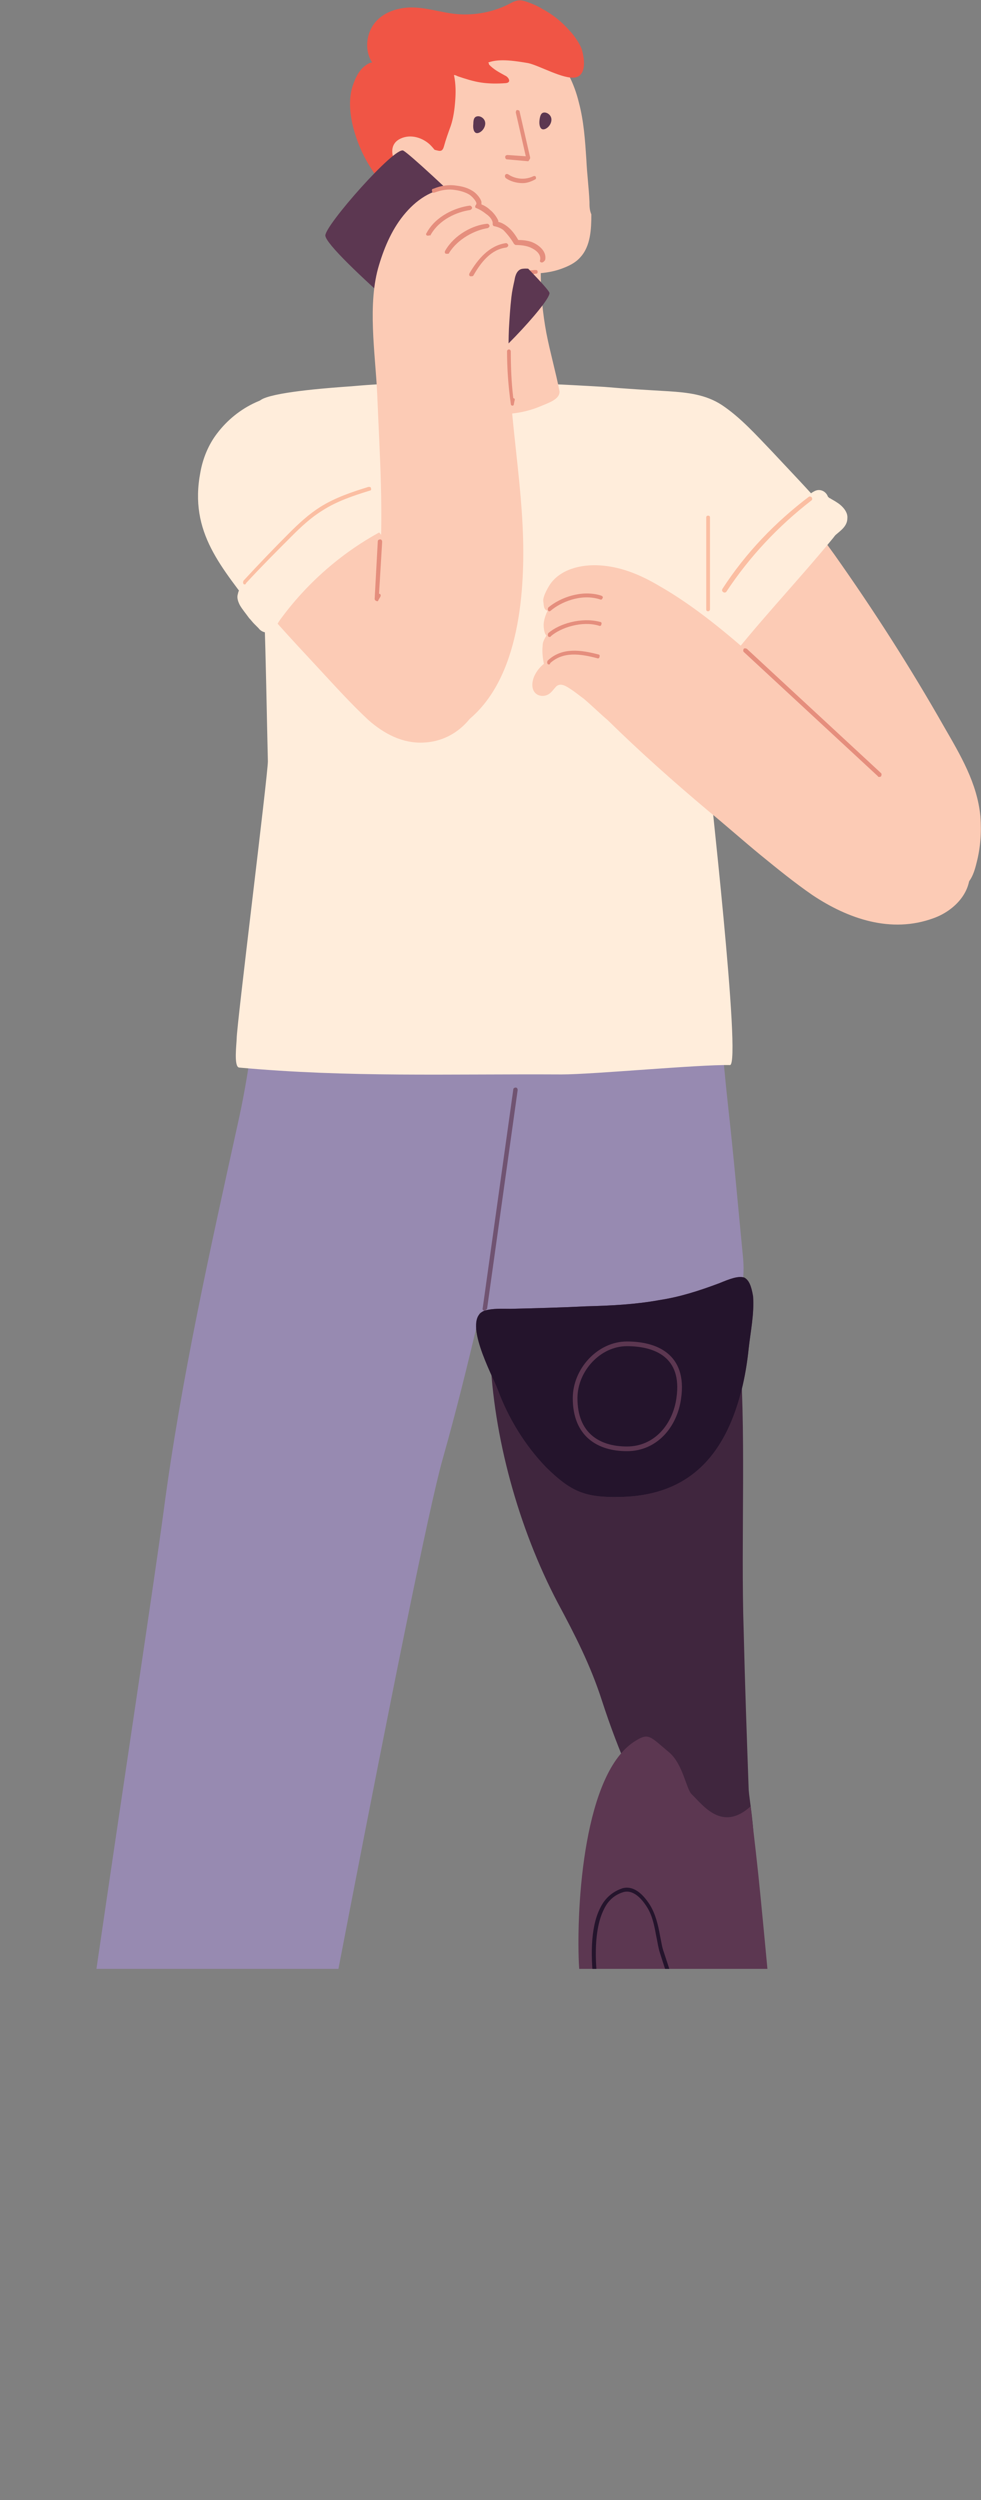 <?xml version="1.0" encoding="utf-8"?>
<!-- Generator: Adobe Illustrator 27.4.1, SVG Export Plug-In . SVG Version: 6.00 Build 0)  -->
<svg version="1.1" id="Layer_1" xmlns="http://www.w3.org/2000/svg" xmlns:xlink="http://www.w3.org/1999/xlink" x="0px" y="0px" viewBox="0 0 157.1 400" style="enable-background:new 0 0 157.1 400;" xml:space="preserve">
<rect x="0" y="0" width="157.1" height="400" fill="#808080" stroke="none"/>
<style type="text/css">
	.st0{clip-path:url(#SVGID_00000046303096444078577550000017282259818406721446_);fill:#40263E;}
	.st1{clip-path:url(#SVGID_00000046303096444078577550000017282259818406721446_);}
	.st2{fill:#5C3751;}
	.st3{fill:#40263E;}
	.st4{fill:#24142C;}
	.st5{fill:#978AB1;}
	.st6{fill:#FCCBB5;}
	.st7{fill:#FFEDDB;}
	.st8{fill:#705371;}
	.st9{fill:#E58E7D;}
	.st10{fill:#F05545;}
	.st11{fill:#FBBEA2;}
	.st12{fill:none;stroke:#5C3751;stroke-width:0.75;stroke-miterlimit:10;}
</style>
<g>
	<g>
		<defs>
			<rect id="SVGID_1_" x="-69" y="-77" width="268" height="392"/>
		</defs>
		<clipPath id="SVGID_00000160176410631766641420000016884070218540783775_">
			<use xlink:href="#SVGID_1_" style="overflow:visible;"/>
		</clipPath>
		<path style="clip-path:url(#SVGID_00000160176410631766641420000016884070218540783775_);fill:#40263E;" d="M89.3,256.4
			c2.8,5.2,5.3,10.1,7.1,15.7c1.3,4,2.8,8,4.5,11.8c2,4.4,3.8,8.7,5.1,13.4c0.3,1.5,2,1,3.1,1.5c1.6,0.7,5.5,4.3,7.3,4.4
			c6.7,0.5,3.7-13.9,3.5-16.8c-0.3-8.4-0.6-16.8-0.8-25.3c-0.5-15.2,0.5-32.4-0.8-47.4c-0.4-5.5-3.3-11.2-3.8-16.6
			c-0.3-2.2,1-7.3-1.1-9.1c-1.1-0.9-5-0.2-6.5,0.1c-2.2,0.3-4.6,1.4-6.9,2.1c-2.9,0.9-5.3-4.9-8-3.6c-10.5,4.9-13.7,20.2-13.5,30
			C79,229.8,83,244.4,89.3,256.4z"/>
		<g style="clip-path:url(#SVGID_00000160176410631766641420000016884070218540783775_);">
			<g>
				<g>
					<path class="st2" d="M101.4,345c3,6.2,6.3,12.3,8.8,18.7c2.6,6.5,4,13,5.7,19.7c0.3,1.4,1.6,0.9,2.5,1.3c1.3,0.6,4.5,3.9,6,4
						c5.4,0.3,2.6-13.3,2.4-16.1c-0.5-8-0.9-16-1.3-24c-0.8-14.4-2.3-30.8-3.7-45.1c-0.5-5.2-1-9.3-1.6-14.5
						c-4.6,4.2-7.7-0.3-9.4-1.9c-0.9-0.8-1.4-4.8-3.6-6.7c-3.1-2.6-3.3-3.2-5.4-1.9c-8.3,5-9.5,26.3-9.1,35.6
						C93.4,326.6,96,333.7,101.4,345z"/>
					<path class="st3" d="M114.7,385.8c0.6,1.7,2.4,2.9,4.3,3.7c1.9,0.8,4,1.2,6,0.5c2.5-0.8,4.5-2.9,4.5-5.6c0-6.6-10.6-7.5-14-3
						C114.5,382.6,114.1,384.3,114.7,385.8z"/>
					<path class="st2" d="M146.8,397.6c-0.3-1.1-1.1-2.1-2.2-2.7c-2-1.1-4.3-1.5-6.5-2.1c-2.4-0.7-4.7-1.9-6.6-3.5
						c-1.2-1-2.4-2.2-3.9-2.7c-1.6-0.6-3.1-0.1-4.7,0c-1.7,0.2-3.7,0-5.2,0.8c-3.2,1.6-4.1,6.7-3.9,9.8c0,0.5,0.1,1,0.1,1.4
						s0.3,0.6,0.7,0.7c3.9,0.4,15.7,0.4,23.3,0.4c0.2,0,0.4,0,0.6,0c2.2,0,4.1,0,5.1,0c3.5,0.1,3.5-0.2,3.5-1.1
						C146.9,398.3,146.9,397.9,146.8,397.6z"/>
					<g>
						<path class="st4" d="M110.5,345.6c-6.1,0-12-14.8-12.7-16.6l0,0c-1.5-3.9-4.9-17.4-1.7-23.7c0.8-1.7,2.1-2.7,3.6-3.2
							c1.5-0.4,3,0.5,4.4,2.7c0.9,1.5,1.3,3.2,1.6,4.9c0.2,0.9,0.3,1.8,0.6,2.6c0.6,1.8,1.2,3.7,1.8,5.5c0.4,1.3,0.9,2.7,1.3,4
							c0.2,0.8,0.7,1.9,1.2,3.2c2.1,5.2,5.5,13.8,3.6,18.1c-0.5,1.1-1.3,1.9-2.4,2.3C111.4,345.5,110.9,345.6,110.5,345.6z
							 M98.4,328.8c2.6,6.8,8.3,17.7,13.2,15.9c1-0.4,1.6-1,2-1.9c1.8-4-1.6-12.5-3.6-17.5c-0.5-1.3-1-2.5-1.2-3.3
							c-0.4-1.3-0.9-2.7-1.3-4c-0.6-1.8-1.2-3.6-1.8-5.5c-0.3-0.9-0.4-1.8-0.6-2.7c-0.3-1.6-0.6-3.3-1.5-4.7
							c-1.2-1.9-2.5-2.7-3.7-2.4c-1.4,0.4-2.5,1.3-3.2,2.8C93.6,311.7,96.9,325,98.4,328.8L98.4,328.8z"/>
					</g>
				</g>
				<g>
					<path class="st5" d="M116.6,177c-1.9-17.3-2.4-35.7-6.8-52.6c-2.4-8.9-6.7-9.4-16-8.9c-7.7,0.4-15.4,0.5-21.1,5
						c-4.9,3.8-6.5,9.3-6.1,14.9c1.3,15.3,4,31.6,5.9,47c2.4,18.9,2.3,11,4.7,30c1.5,11.7,12.3,4.5,16.5,15.6
						c1.6,4.1-3.4-8.7-0.3-5.6c3.5,3.5-0.9,6,4,6c7.7-0.1,8,8.8,11,1.3c2.6-6.6,3.6,3.2,2.8-3.8c-0.8-7.1,8.8-13.3,7.8-24.6
						C118.2,193.1,117.5,185,116.6,177z"/>
					<path class="st2" d="M119.2,204.4c-1-0.3-2.3,0.2-4,0.9c-3.2,1.2-6.3,2.2-9.6,2.7c-3.8,0.7-7.8,0.9-11.8,1
						c-4,0.2-7.9,0.3-12,0.4c-1.4,0-2.9-0.1-4.2,0.3c-3.7,1.3,1.2,10.2,2.1,12.6c1.7,4.6,4.4,9,7.8,12.5c3.9,3.8,6.1,4.8,11.6,4.7
						c8.7-0.1,14.7-4,18.1-12.3c1.5-3.7,2.3-7.6,2.7-11.5c0.3-2.7,0.9-5.5,0.7-8.3C120.3,205.6,119.9,204.8,119.2,204.4z"/>
				</g>
			</g>
			<g>
				<g>
					<path class="st6" d="M11.8,389.1c2.3-4.3,2.5-9.3,3.1-14.1c0.4-3,1.7-13.8,2.6-16.7c0.1-0.4,9,1.7,12,2
						c3.1,0.4,13.5,0.7,13.7,1.2s-5.4,21.9-7.9,30.9c-7.9,0-16.4-0.1-24.6-1.4C11,390.5,11.4,389.9,11.8,389.1z"/>
					<path class="st7" d="M2.4,394.6C1,395.3,0,396.7,0,398.3c0,0.9,0,1.2,3.5,1.2c0.9,0,2.5,0,4.5,0.1c-0.3-2.2-1-4.3-2.2-6.1
						C4.7,393.7,3.5,394,2.4,394.6z"/>
					<path class="st2" d="M10.7,391c-0.1,0.1-0.2,0.2-0.2,0.3c-0.8,1-1.8,1.5-3.6,1.9c-0.3,0.1-0.7,0.1-1,0.2
						c1.1,1.8,1.9,3.9,2.2,6.1c7.5,0.2,20.4,0.6,24.5,0.3c0.4,0,0.6-0.3,0.7-0.7c0.6-1.5,1.3-3.9,2-6.6c0-0.1,0-0.1,0.1-0.2
						C27.3,392.4,18.9,392.3,10.7,391z"/>
					<path class="st2" d="M9.7,389.3c-0.1,1.7,0.7,3.6,2.1,4.4c0.2,0.1,0.4,0.2,0.7,0.2c1.2-0.1,0.6-4.4,0.3-5.2
						c-0.3-0.7-1.2-1.3-1.9-1.2C9.9,387.5,9.7,388.3,9.7,389.3C9.7,389.2,9.7,389.3,9.7,389.3z"/>
				</g>
				<path class="st5" d="M26.2,241.8c2.8-21.2,7.5-42.1,12.1-63c3.7-17,3.5-34.9,9.7-51.3c3.3-8.7,10.1-9,19.4-7.5
					c7.6,1.2,15.2,2.1,20.5,7.1c4.4,4.3,5.6,9.9,4.5,15.4c-2.9,15.1-7.2,31-10.7,46.2s-6.5,29.5-10.8,44.7
					C66.5,248.8,45.1,362.7,42,379c0,1-12.7-0.9-22.7-3.1c-4.4-1-8.9-0.5-11.3-2.1C6.3,372.6,23.3,263.5,26.2,241.8z"/>
				<g>
					<path class="st8" d="M77.6,209.7C77.5,209.7,77.5,209.7,77.6,209.7c-0.2,0-0.4-0.2-0.3-0.4l4.9-35c0-0.2,0.2-0.3,0.4-0.3
						c0.2,0,0.3,0.2,0.3,0.4l-4.9,35C77.9,209.5,77.7,209.7,77.6,209.7z"/>
				</g>
			</g>
			<path class="st6" d="M157,130.6c-0.5-5.3-3.2-9.8-5.8-14.3c-5.4-9.5-11.3-18.7-17.6-27.6c-0.8-1.1-1.6-2.2-2.4-3.3
				c-0.2-0.3-0.7-0.5-1-0.1c-1.8,2-3.5,4.1-5.1,6.2c-0.5,0.4-0.9,0.9-1.4,1.3c-1,1-2,1.9-3,2.9c-1.9,1.8-4.1,3.5-5.7,5.6
				c-1.4,1.8-1.8,3.9-1.4,6.1c0.9,4.8,5.2,7.6,8.8,10.4c3.6,2.7,6.8,5.9,9.9,9.2c3,3.2,6,6.4,9.4,9.2c1.6,1.4,3.4,2.6,5.2,3.7
				c1.7,1,3.7,2.2,5.7,2.3c2.5,0.1,3.3-2.1,3.8-4.2C157,135.7,157.2,133.2,157,130.6z"/>
			<g>
				<path class="st7" d="M132,81.3c-2.7-3.1-5.6-6.1-8.4-9.1c-2.5-2.6-5-5.4-8-7.4c-2.6-1.7-5.5-2-8.5-2.2
					c-3.4-0.2-6.9-0.4-10.3-0.7c-13.5-0.8-27-1.3-40.5-0.1c-2.8,0.2-11.6,0.8-14.2,2c-2.4,1.2,0.1,2.8-0.7,5.2
					c-1.1,3.2,0.8,6.8,0.8,10.2c0,6.1-0.1,12.3,0.1,18.4c0.3,8.1,0.4,16.1,0.6,24.2c0,2.2-5,42.2-5,44.4c0,0.7-0.5,4.5,0.4,4.6
					c17.5,1.6,33.7,1,51.6,1.1c5.1,0,22-1.6,27-1.5c1.9,0-3.5-46.9-3.5-48c-0.2-5.1-0.8-10.1-0.4-15.1c0-0.1,0-0.2,0-0.3
					c0.6,0.2,1.1,0.5,1.7,0.7c0.2,0.1,0.5,0,0.6-0.2c5.6-7.4,12.2-14.2,18.1-21.4c0.4-0.5,0.8-1,0.8-1.6
					C134.2,83.4,132.7,82.2,132,81.3z"/>
			</g>
			<g>
				<path class="st6" d="M154,135.7c-0.5-1.2-1.2-2.4-2-3.5c-2.1-2.6-4.8-4.7-7.4-6.7c-2.7-2-5.4-4.1-8-6.3c-5.1-4.4-10-9-15.1-13.4
					c-5-4.4-10.2-8.8-16-12.1c-2.7-1.6-5.7-2.9-8.9-3.2c-2.9-0.3-6.4,0.3-8.3,2.7c-0.4,0.5-1.4,2.2-1.3,3c0.1,0.5,0,1.4,0.7,1.5
					c-0.3,0.6-0.5,1.2-0.6,1.8c-0.1,0.6,0,1.4,0.2,1.9c0.1,0.1,0.1,0.2,0.2,0.3c-0.3,0.5-0.6,1-0.6,1.6c-0.1,1,0,1.9,0.2,2.9
					c-0.6,0.5-1.1,1.1-1.4,1.7c-0.5,0.9-0.8,2.5,0.3,3.2c0.5,0.3,1.1,0.3,1.6,0.1c0.7-0.3,1-0.9,1.5-1.4c0.7-0.6,1.6,0,2.2,0.4
					c0.8,0.5,1.5,1.1,2.2,1.6c1.3,1.1,2.5,2.3,3.8,3.4c5.2,5.1,10.6,9.9,16.2,14.6c2.8,2.3,5.5,4.7,8.3,7c2.7,2.2,5.4,4.4,8.3,6.4
					c5.7,3.8,12.6,6.2,19.4,3.7c3.1-1.1,6-3.9,5.8-7.4C155.2,138.6,154.7,137,154,135.7z"/>
				<g>
					<path class="st9" d="M87.9,106.3c-0.1,0-0.2,0-0.2-0.1c-0.1-0.1-0.1-0.3,0-0.5c2.3-2.2,5.4-1.7,8.1-1c0.2,0,0.3,0.2,0.2,0.4
						c0,0.2-0.2,0.3-0.4,0.2c-2.7-0.7-5.4-1.1-7.5,0.8C88.1,106.3,88,106.3,87.9,106.3z"/>
				</g>
				<g>
					<path class="st9" d="M140.8,124.3c-0.1,0-0.2,0-0.2-0.1l-21.5-19.9c-0.1-0.1-0.1-0.3,0-0.5c0.1-0.1,0.3-0.1,0.5,0l21.5,19.9
						c0.1,0.1,0.1,0.3,0,0.5C141,124.3,140.9,124.3,140.8,124.3z"/>
				</g>
				<g>
					<path class="st9" d="M88,101.9c-0.1,0-0.2,0-0.2-0.1c-0.1-0.1-0.1-0.3,0-0.5c1.7-1.5,5.3-2.6,8.3-1.8c0.2,0,0.3,0.2,0.2,0.4
						c0,0.2-0.2,0.3-0.4,0.2c-2.7-0.8-6.1,0.3-7.7,1.7C88.2,101.9,88.1,101.9,88,101.9z"/>
				</g>
				<g>
					<path class="st9" d="M88,97.8c-0.1,0-0.2,0-0.2-0.1c-0.1-0.1-0.1-0.3,0-0.5c1.9-1.6,5.4-2.9,8.5-1.9c0.2,0.1,0.3,0.2,0.2,0.4
						c-0.1,0.2-0.2,0.3-0.4,0.2c-3.1-1-6.4,0.5-7.9,1.8C88.2,97.7,88.1,97.8,88,97.8z"/>
				</g>
			</g>
			<g>
				<path class="st6" d="M94.4,32.3c-0.1-2.3-0.4-4.5-0.5-6.8c-0.2-3-0.4-6.1-1.2-9.1c-1.4-5.8-5.2-10.7-11.2-12.3
					c-3.2-0.8-6.9-0.3-10.2,0.3c-2.7,0.7-5,1.6-7,3.6c-3.1,3.1-4.7,7.6-4.2,11.9c0.3,2.9,1,5.9,2.2,8.6c1.1,2.5,2.8,4.7,4.3,6.9
					c1.6,2.2,3.4,4.5,4.2,7.2c1.3,4.7,0.9,10.1,0.4,14.9c-0.2,1.7-0.7,3.5-0.6,5.3c0,0.9,1.2,1.4,1.9,1.8c3.1,1.4,6.6,2,10,1.5
					c1.5-0.2,2.9-0.6,4.3-1.2c0.9-0.4,2.9-1,2.8-2.3l0,0c-0.6-3.1-1.5-6.2-2.1-9.3c-0.6-3.2-0.9-6.4-0.9-9.6
					c1.1-0.1,2.2-0.3,3.3-0.7c1.1-0.4,2.2-0.9,3-1.8c1.7-1.8,1.8-4.6,1.8-6.9C94.4,33.6,94.4,33,94.4,32.3z"/>
				<path class="st2" d="M75.8,19.8c-0.1,0.8,0.1,1.5,0.6,1.5s1.2-0.6,1.3-1.4c0.1-0.8-0.6-1.3-1.1-1.3C76,18.6,75.8,19,75.8,19.8z"/>
				<path class="st2" d="M86.4,19.2c-0.1,0.8,0.1,1.5,0.6,1.5s1.2-0.6,1.3-1.4c0.1-0.8-0.6-1.3-1.1-1.3C86.7,18,86.5,18.4,86.4,19.2
					z"/>
				<g>
					<path class="st9" d="M83.7,29.3c-1,0-2-0.3-2.7-0.8c-0.1-0.1-0.2-0.3-0.1-0.5s0.3-0.2,0.5-0.1c0.7,0.5,2.3,1.1,4,0.3
						c0.2-0.1,0.4,0,0.4,0.1c0.1,0.2,0,0.4-0.1,0.4C85,29.1,84.3,29.3,83.7,29.3z"/>
				</g>
				<g>
					<path class="st9" d="M84.6,25.8C84.5,25.8,84.5,25.8,84.6,25.8l-3.4-0.3c-0.2,0-0.3-0.2-0.3-0.4c0-0.2,0.2-0.3,0.4-0.3l2.9,0.2
						l-1.6-7c0-0.2,0.1-0.4,0.2-0.4c0.2,0,0.4,0.1,0.4,0.2l1.7,7.4c0,0.1,0,0.2-0.1,0.3C84.7,25.7,84.6,25.8,84.6,25.8z"/>
				</g>
				<g>
					<path class="st9" d="M85,43.9c-0.8,0-2.1-0.1-3.2-0.6c-0.2-0.1-0.2-0.3-0.2-0.4c0.1-0.2,0.3-0.2,0.4-0.2c1.3,0.6,3,0.6,3.6,0.5
						c0.1,0,0.2,0,0.2,0c0.2,0,0.3,0.1,0.3,0.3s-0.1,0.3-0.3,0.3c0,0-0.1,0-0.2,0C85.5,43.9,85.3,43.9,85,43.9z"/>
				</g>
				<path class="st10" d="M56.4,14c0.4-1.3,1-2.7,2.1-3.5c0.4-0.3,0.8-0.5,1.1-0.5c-0.8-1.2-1-2.8-0.6-4.3c0.7-2.6,2.9-4,5.5-4.4
					c3.2-0.5,6.2,0.9,9.4,1c2.7,0.1,5.4-0.5,7.7-1.7c0.9-0.5,1.5-0.7,2.5-0.4C85,0.5,86,0.9,86.8,1.4C88.5,2.3,90,3.5,91.3,5
					c0.6,0.6,1.7,2.2,1.9,3c0.5,1.8,0.6,4.1-1.1,4.4c-1.9,0.3-5.7-1.9-7.5-2.3C82.8,9.8,80,9.3,78.2,10c0,0.1,0.1,0.1,0.1,0.2v0.1
					l0,0c0.7,0.8,1.7,1.3,2.6,1.8c0.5,0.2,1.1,1.1,0.1,1.2c-1.3,0.1-2.7,0.1-4-0.1c-1.3-0.2-2.5-0.6-3.7-1c-0.2-0.1-0.4-0.2-0.6-0.2
					c0.3,1.4,0.3,2.8,0.2,4.1c-0.1,1.4-0.3,2.8-0.7,4c-0.4,1.1-0.8,2.2-1.1,3.3c-0.3,1.1-0.8,0.7-1.8,0.5c-0.6-0.1-2.6,0-2.6,0.8
					c-0.1,0.6,0.1,1.3,0.3,1.8c0.4,1.3,1.2,2.5,1.7,3.7c0.9,2.1,1.4,4.3,1.6,6.6c0.1,1.1,0.2,2.3,0.2,3.4c0,0.9,0.4,2.6-0.3,3.1
					c0,0,0.1,0,0,0l0,0C69.4,44,69,42.6,68.8,42c-0.4,0.1-0.8-0.2-1-0.5c-0.9-1.4-0.9-3.4-1.7-4.9c-0.8-1.5-1.8-3-2.9-4.4
					c-2-2.7-4.2-5.4-5.5-8.5C56.5,20.9,55.5,17.1,56.4,14z"/>
				<path class="st6" d="M71.3,27.4c-0.3-1.7-1.7-3.6-2.6-4.4c-1.3-1.1-3.2-1.6-4.8-0.7c-3,1.8,1,6.7,2.7,7.8
					c0.6,0.4,2.5,0.7,3.2,0.6C71.4,30.2,71.6,28.6,71.3,27.4z"/>
			</g>
			<g>
				<path class="st11" d="M113.4,97.8c-0.2,0-0.3-0.1-0.3-0.3V82.8c0-0.2,0.1-0.3,0.3-0.3c0.2,0,0.3,0.1,0.3,0.3v14.7
					C113.7,97.6,113.6,97.8,113.4,97.8z"/>
			</g>
			<path class="st6" d="M35.5,88.5c5,7.4,12,14.6,15.4,18.3c2.6,2.8,5.3,5.8,8.1,8.4c2.5,2.2,5.5,3.8,8.9,3.6
				c4.3-0.2,7.7-3.1,9.2-7.1c1.1-2.7-0.3-5.4-1.8-7.6c-4.6-7.3-17.4-21.3-23.2-31C48.2,66.7,29.4,79.4,35.5,88.5z"/>
			<path class="st7" d="M32.1,75.5c0.4-2.2,1.3-4.4,2.7-6.2c1.6-2.1,3.7-3.8,6.1-4.9c1.1-0.5,2.2-0.9,3.4-0.7
				c1.5,0.3,2.8,0.9,4.1,1.5c7.3,3.7,11,7.5,15.3,14.4c0.8,1.3,2.2,3.1,0.2,4c-7.5,3.4-14.1,8.8-19,15.5c-0.5,0.7-1.3,1.5-2.1,1.2
				s-1.3-1.5-1.8-2.2C35.6,90.8,30.2,85.3,32.1,75.5z"/>
			<g>
				<g>
					<g>
						<path class="st2" d="M52.1,37.7C52,36.1,63.3,23.3,64.6,24.1c2.2,1.3,23.5,21.8,23.4,22.8c0,1.6-10.5,12.7-12.2,12.5
							C74.9,59.3,52.3,40.3,52.1,37.7z"/>
					</g>
				</g>
				<g>
					<path class="st6" d="M60,112.4c-0.1-0.3-0.3-0.6-0.4-1c-2.2-6.5,0.5-12.7,1.1-19.2c0.8-9.8,0.1-19.5-0.3-29.3
						c-0.3-6.4-1.6-14.3,0.3-20.5c0.9-3,2.2-6,4.3-8.4c1.9-2.2,4.8-4.2,7.9-3.7c0.7,0.1,2.6,0.6,3,1.3c0.3,0.4,1,1,0.6,1.6
						c0.6,0.2,1.2,0.5,1.7,0.9s1,1,1.2,1.6c0,0.1,0,0.3,0,0.4c0.6,0.1,1.1,0.3,1.5,0.7c0.8,0.6,1.3,1.4,1.8,2.2c0.8,0,1.5,0,2.2,0.3
						c1,0.4,2.3,1.3,2,2.5c-0.1,0.6-0.6,1-1.1,1.1c-0.7,0.2-1.4,0-2.1,0.1c-0.9,0.1-1.2,1.1-1.3,1.8c-0.2,0.9-0.4,1.8-0.5,2.7
						c-0.2,1.7-0.3,3.4-0.4,5.1c-0.5,12,2.3,23.8,2.3,35.8c0,10.4-1.9,24.6-12.8,29.2C65.9,119.7,61.9,116.9,60,112.4z"/>
					<g>
						<path class="st9" d="M86.8,42C86.8,42,86.7,42,86.8,42c-0.3,0-0.4-0.2-0.3-0.4c0.2-1.1-1-1.8-1.8-2.1
							c-0.6-0.2-1.3-0.3-2.1-0.3c-0.1,0-0.2-0.1-0.3-0.2c-0.4-0.7-1-1.5-1.7-2.2c-0.4-0.3-0.9-0.5-1.4-0.6c-0.2,0-0.3-0.2-0.3-0.3
							s0-0.2,0-0.3c-0.1-0.5-0.5-1-1.1-1.4c-0.5-0.4-1-0.7-1.5-0.9c-0.1,0-0.2-0.1-0.2-0.2c0-0.1,0-0.2,0.1-0.3c0,0,0.1-0.1,0.1-0.3
							c-0.1-0.4-0.7-1.1-1.2-1.4c-0.7-0.4-1.5-0.6-2.2-0.7c-1.1-0.2-2.2,0-3.3,0.4c-0.2,0.1-0.4,0-0.4-0.2c-0.1-0.2,0-0.4,0.2-0.4
							c1.2-0.5,2.5-0.7,3.7-0.5c0.8,0.1,1.7,0.3,2.5,0.8c0.4,0.2,1.3,1,1.5,1.8c0,0.1,0,0.3,0,0.4c0.5,0.2,1,0.5,1.4,0.9
							c0.4,0.3,1,1,1.3,1.7c0,0.1,0,0.1,0,0.2c0.5,0.1,1,0.4,1.4,0.7c0.8,0.6,1.4,1.5,1.8,2.2c0.8,0,1.5,0.1,2.1,0.3
							c1.3,0.5,2.5,1.6,2.2,2.9C87.1,41.9,86.9,42,86.8,42z"/>
					</g>
					<g>
						<path class="st9" d="M75.5,44.2c-0.1,0-0.1,0-0.2,0c-0.2-0.1-0.2-0.3-0.1-0.5c1.3-2.2,3.1-4.4,5.8-4.8c0.2,0,0.3,0.1,0.4,0.3
							c0,0.2-0.1,0.3-0.3,0.4c-2.5,0.3-4.1,2.4-5.3,4.5C75.7,44.2,75.6,44.2,75.5,44.2z"/>
					</g>
					<g>
						<path class="st9" d="M71.6,40.6c-0.1,0-0.1,0-0.2,0c-0.2-0.1-0.2-0.3-0.1-0.5c1.5-2.6,4.5-4.1,6.7-4.3c0.2,0,0.3,0.1,0.4,0.3
							c0,0.2-0.1,0.3-0.3,0.4c-2,0.3-4.8,1.7-6.2,4C71.9,40.6,71.8,40.6,71.6,40.6z"/>
					</g>
					<g>
						<path class="st9" d="M68.6,37.7c-0.1,0-0.1,0-0.2,0c-0.2-0.1-0.2-0.3-0.1-0.4c1.5-2.8,4.7-4.1,6.9-4.4c0.2,0,0.3,0.1,0.4,0.3
							c0,0.2-0.1,0.3-0.3,0.4c-2.1,0.3-5,1.5-6.4,4.1C68.8,37.6,68.7,37.7,68.6,37.7z"/>
					</g>
				</g>
			</g>
			<g>
				<path class="st9" d="M60.4,96.2C60.3,96.2,60.3,96.2,60.4,96.2C60.1,96.1,60,96,60,95.8l0.5-9.2c0-0.2,0.2-0.3,0.4-0.3
					s0.3,0.2,0.3,0.4L60.7,95h0.1c0.2,0.1,0.2,0.3,0.1,0.5L60.6,96C60.6,96.1,60.5,96.2,60.4,96.2z"/>
			</g>
			<g>
				<path class="st9" d="M82.1,64.9C82.1,64.9,82,64.9,82.1,64.9c-0.2,0-0.3-0.1-0.3-0.3c-0.4-2.8-0.6-5.6-0.6-8.4
					c0-0.2,0.2-0.3,0.3-0.3c0.2,0,0.3,0.2,0.3,0.3c0,2.5,0.1,5,0.4,7.5l0,0c0.2,0,0.3,0.2,0.2,0.4l-0.1,0.5
					C82.3,64.8,82.2,64.9,82.1,64.9z"/>
			</g>
			<path class="st7" d="M133.9,80.3c-0.3-0.2-0.7-0.4-1-0.6c-0.1,0-0.2-0.1-0.3-0.2c0.2,0.1,0.2,0.1,0.1,0.1l-0.1-0.1l0,0
				c-0.3-0.9-1.3-1.4-2.2-0.9c-0.4,0.2-0.9,0.6-1.3,0.9c-0.4,0.3-0.7,0.6-1,0.9c-0.4,0.4-0.7,0.7-1,1.1c0,0-0.2,0.3,0,0.1
				c-0.1,0.1-0.2,0.2-0.3,0.3c-0.2,0.3-0.3,0.6-0.5,0.9c-0.2,0.5,0.1,1.1,0.5,1.3c0.4,0.3,0.9,0.3,1.4,0.1c0.2-0.1,0.5-0.3,0.7-0.5
				l0.1-0.1l0.2-0.1c0.4-0.3,0.8-0.6,1.1-0.9c0.2-0.2,0.5-0.4,0.7-0.6c0.2,0.2,0.5,0.4,0.7,0.5s0.3,0.2,0.5,0.2
				c0.1,0,0.2,0.1,0.4,0.2l0.1,0.1l0.1,0.1c0,0,0,0,0.1,0.1l0,0l0,0c-0.3,0.3-0.6,0.6-1,0.9c-0.7,0.7-1.4,1.3-2.1,2
				c-0.4,0.4-0.5,1.2,0,1.6c0.5,0.5,1.1,0.4,1.6,0c0.8-0.6,1.6-1.4,2.4-2.1c0.8-0.7,1.9-1.4,1.9-2.7
				C135.8,81.9,134.9,80.9,133.9,80.3z"/>
			<path class="st7" d="M45.7,95c-0.5-0.2-0.9-0.1-1.2,0.2c-0.4,0.3-0.6,0.8-0.9,1.1c-0.2,0.3-0.4,0.7-0.7,1
				c-0.1,0.2-0.3,0.4-0.4,0.6c-0.1-0.1-0.2-0.2-0.3-0.3c-0.2-0.2-0.5-0.5-0.7-0.8c-0.1-0.1-0.2-0.2-0.3-0.4c0,0,0-0.1-0.1-0.1
				L41,96.1c-0.1-0.1-0.1-0.2-0.2-0.3l0,0c0-0.1,0.1-0.1,0.1-0.2c0,0,0,0,0.1-0.1l0.1-0.2c0-0.1,0.1-0.1,0.1-0.2
				c0.1-0.1,0.2-0.2,0.3-0.4c0.1-0.1,0.2-0.3,0.3-0.4c0-0.1,0.1-0.1,0.1-0.2S42,94,42,93.9c0.1-0.1,0.1-0.2,0.1-0.1
				c0.4-0.4,0.4-1,0.1-1.5c-0.3-0.4-1-0.6-1.5-0.3c-0.4,0.2-0.8,0.5-1.1,0.8s-0.6,0.7-0.9,1c-0.3,0.4-0.5,0.7-0.6,1.2
				c-0.2,0.6,0,1.2,0.3,1.8c0.4,0.7,1,1.4,1.5,2.1c0.3,0.3,0.5,0.6,0.8,0.9c0.1,0.1,0.3,0.3,0.4,0.4c0.1,0.1,0.1,0.1,0.2,0.2
				l0.1,0.1c-0.1-0.1-0.1-0.1,0,0c0.5,0.7,1.6,1,2.3,0.3c0.6-0.7,1.1-1.5,1.5-2.4c0.2-0.4,0.4-0.9,0.6-1.4c0.2-0.5,0.4-0.9,0.4-1.4
				C46.4,95.6,46.1,95.2,45.7,95z"/>
			<g>
				<path class="st11" d="M116,94.8c-0.1,0-0.1,0-0.2-0.1c-0.2-0.1-0.2-0.3-0.1-0.5c3.7-5.7,8.4-10.6,13.8-14.7
					c0.1-0.1,0.4-0.1,0.5,0.1c0.1,0.1,0.1,0.4-0.1,0.5c-5.3,4.1-9.9,9-13.6,14.6C116.2,94.8,116.1,94.8,116,94.8z"/>
			</g>
			<g>
				<path class="st11" d="M39.2,93.5c-0.1,0-0.2,0-0.2-0.1c-0.1-0.1-0.1-0.3,0-0.5c2.4-2.6,4.9-5.2,7.3-7.6c1.5-1.5,3.1-3,5-4.2
					c2.4-1.5,5.1-2.4,7.7-3.2c0.2,0,0.4,0,0.4,0.2c0.1,0.2,0,0.4-0.2,0.4c-2.6,0.8-5.3,1.7-7.6,3.2c-1.8,1.1-3.4,2.6-4.9,4.1
					c-2.4,2.4-4.9,4.9-7.3,7.5C39.4,93.4,39.3,93.5,39.2,93.5z"/>
			</g>
		</g>
	</g>
</g>
<path class="st4" d="M119.2,204.4c-1-0.3-2.3,0.2-4,0.9c-3.2,1.2-6.3,2.2-9.6,2.7c-3.8,0.7-7.8,0.9-11.8,1c-4,0.2-7.9,0.3-12,0.4
	c-1.4,0-2.9-0.1-4.2,0.3c-3.7,1.3,1.2,10.2,2.1,12.6c1.7,4.6,4.4,9,7.8,12.5c3.9,3.8,6.1,4.8,11.6,4.7c8.7-0.1,14.7-4,18.1-12.3
	c1.5-3.7,2.3-7.6,2.7-11.5c0.3-2.7,0.9-5.5,0.7-8.3C120.3,205.6,119.9,204.8,119.2,204.4z"/>
<path class="st12" d="M108.7,223.7c-0.6,4.4-3.7,8.1-8.3,8.1c-4.6,0-8.3-2.3-8.3-8.1c0-4.5,3.8-8.7,8.3-8.7S109.7,216.8,108.7,223.7
	z"/>
</svg>
